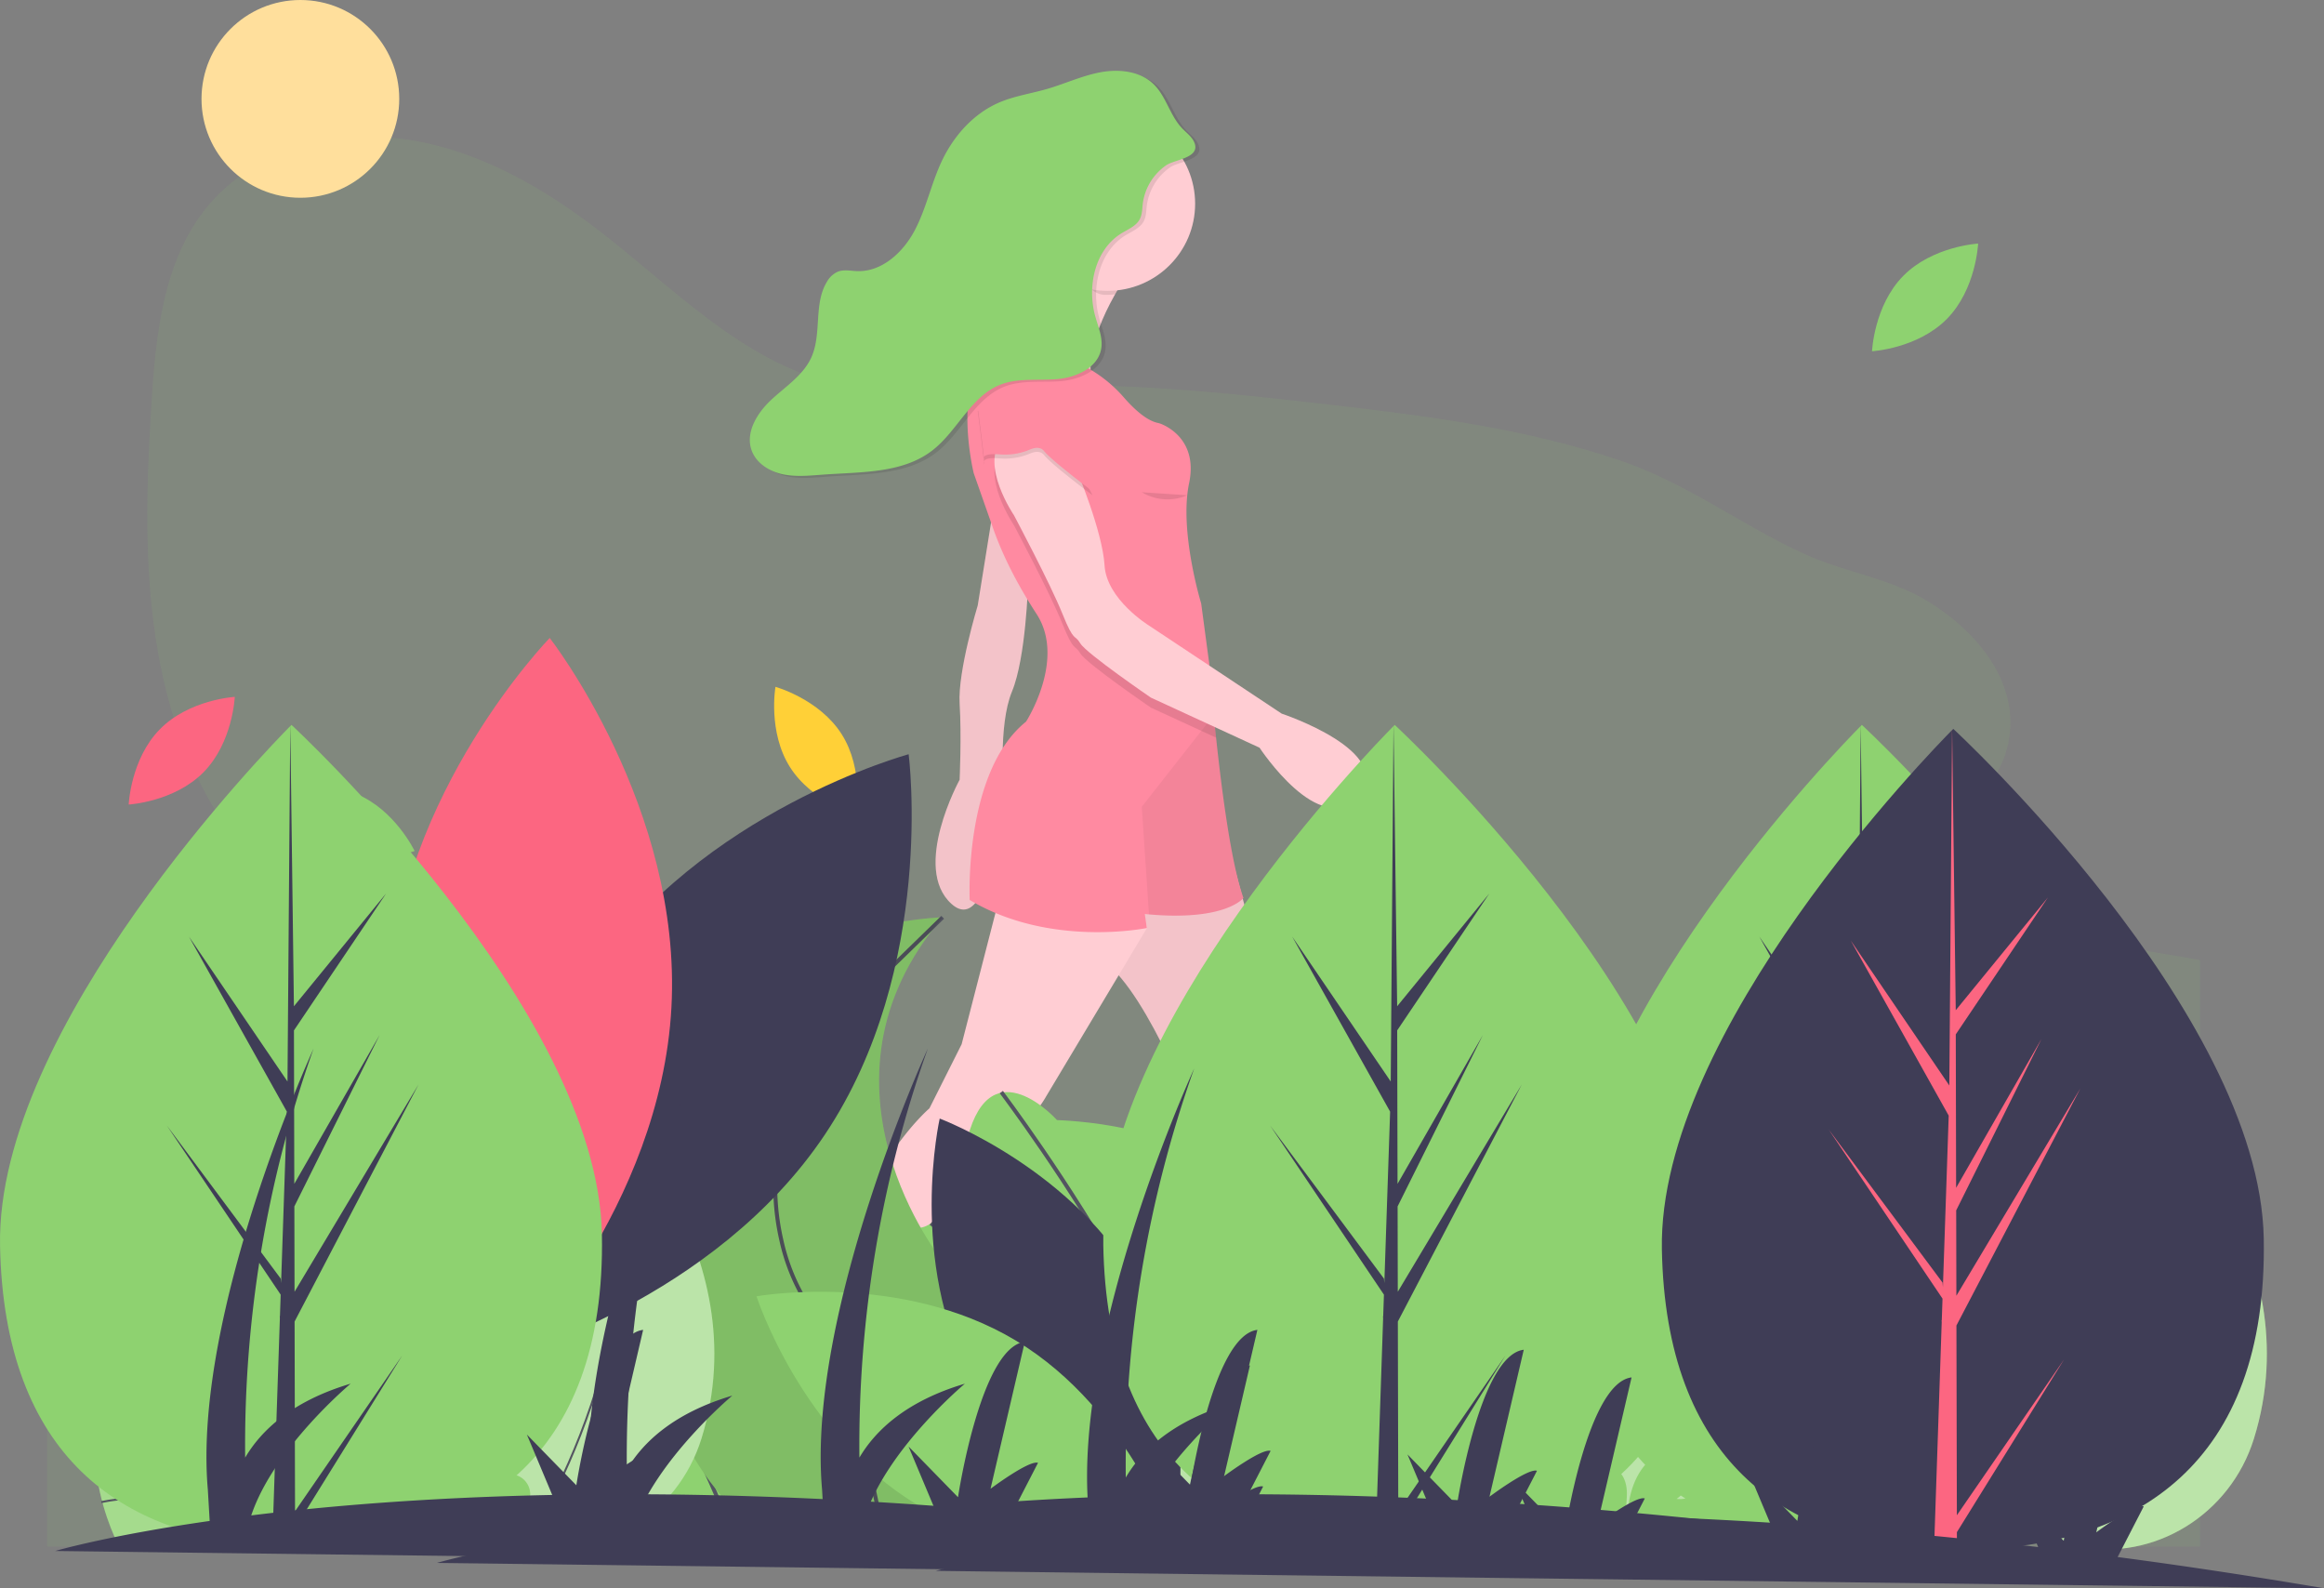 <svg id="a091f3fe-20c2-40df-845f-d86d404f8031" data-name="Layer 1" xmlns="http://www.w3.org/2000/svg" width="1169.108" height="798.867" viewBox="0 0 1169.108 798.867"><rect x="0" y="0" width="1169.108" height="798.867" fill="#808080" stroke="none"/><title>Country side</title><path d="M972.836,488.965c-31.824,40.46-19.46,99.567.762,146.904,6.771,15.849,14.428,32.617,11.572,49.614-3.493,20.784-22.043,35.981-41.518,44.036-35.503,14.683-77.988,11.184-110.61-9.11C804.849,702.87,784.66,674.35,755.987,657.61c-47.984-28.014-109.06-17.435-161.164,1.862-36.863,13.652-77.164,31.406-113.793,17.139-25.774-10.039-43.589-34.474-53.297-60.375-4.687-12.505-8.088-26.041-17.038-35.953-5.321-5.893-12.264-10.076-19.378-13.602-64.953-32.205-146.989-14.959-210.078-50.679-42.608-24.124-69.885-69.63-81.963-117.08s-10.671-97.205-7.604-146.072c2.179-34.728,6.089-71.803,28.279-98.606C143.425,125.891,183.711,115.348,220.124,120.737s69.418,24.597,98.454,47.22c36.289,28.274,69.944,63.483,114.499,74.936,30.343,7.8,62.261,3.533,93.555,2.056,52.317-2.47,104.655,3.023,156.683,9.038,49.808,5.758,99.976,12.095,147.426,28.298,33.579,11.466,60.499,32.28,92.206,46.821,20.668,9.478,43.205,12.096,62.774,24.168,24.105,14.871,46.205,40.738,40.028,71.006C1019.878,453.057,989.727,467.491,972.836,488.965Z" transform="translate(-15.446 -50.566)" fill="#8ed270" opacity="0.1"/><path d="M39.172,588.446s183-48,420,74,496-96,491-129,172,0,172,0v295h-1083Z" transform="translate(-15.446 -50.566)" fill="#8ed270" opacity="0.1"/><circle cx="151.106" cy="49.735" r="49.735" fill="#ffdf9c"/><path d="M515.408,304.699l-8.101,50.389s-10.126,33.257-9.113,49.381,0,38.296,0,38.296-24.302,44.342-4.05,62.482,26.327-57.443,26.327-57.443-3.038-32.249,4.05-49.381,8.101-54.42,8.101-54.42Z" transform="translate(-15.446 -50.566)" fill="#ffcdd3"/><path d="M515.408,304.699l-8.101,50.389s-10.126,33.257-9.113,49.381,0,38.296,0,38.296-24.302,44.342-4.05,62.482,26.327-57.443,26.327-57.443-3.038-32.249,4.05-49.381,8.101-54.42,8.101-54.42Z" transform="translate(-15.446 -50.566)" opacity="0.05"/><path d="M634.049,477.973,648.057,530.442,661.221,591.916s7.088,13.101,0,40.311l23.29,75.583s13.164,48.373,21.264,49.381-8.101,38.296-8.101,38.296l-22.277-13.101s-6.076-30.233-14.176-37.288-34.428-77.599-34.428-77.599l-8.101-49.381s-25.315-67.521-47.592-83.646-29.365-42.327-29.365-42.327Z" transform="translate(-15.446 -50.566)" fill="#ffcdd3"/><path d="M541.735,492.146s7.088,26.202,29.365,42.327,47.592,83.646,47.592,83.646l8.101,49.381s26.327,70.544,34.428,77.599c5.944,5.18,10.804,22.846,12.961,31.876.79,3.275,1.215,5.412,1.215,5.412l22.277,13.101s16.201-37.288,8.101-38.296c-1.256-.151-2.633-1.451-4.071-3.527-7.797-11.307-17.194-45.854-17.194-45.854l-23.29-75.583c7.088-27.21,0-40.311,0-40.311L648.057,530.442l-14.004-52.465Z" transform="translate(-15.446 -50.566)" opacity="0.05"/><path d="M412.124,754.168l8.101,19.148,36.453-4.031a83.706,83.706,0,0,1-1.863-15.822c-.324-11.438,1.438-26.877,10.977-38.598,17.214-21.163,43.541-73.568,43.541-73.568s26.327-28.218,32.403-39.303l50.69-84.623-1.58-7.589,13.67-12.597H519.458l-20.252,78.607-16.201,32.249s-34.428,29.226-47.592,90.7c0,0-13.133,40.956-21.497,53.18A14.694,14.694,0,0,1,412.124,754.168Z" transform="translate(-15.446 -50.566)" fill="#ffcdd3"/><path d="M674.182,776.974c.79,3.275,1.215,5.412,1.215,5.412l22.277,13.101s16.201-37.288,8.101-38.296c-1.256-.151-2.633-1.451-4.071-3.527a5.674,5.674,0,0,0-2.592,6.278,15.573,15.573,0,0,0,1.6,4.303c3.038,5.039-10.126,13.101-10.126,13.101C686.151,783.021,678.951,780.028,674.182,776.974Z" transform="translate(-15.446 -50.566)" opacity="0.1"/><path d="M700.124,761.957c-1.389-5.813,5.914-9.709,10.016-5.347a19.491,19.491,0,0,1,2.723,3.604c4.05,7.054,34.428,13.101,40.504,11.086s27.34-4.031,22.277,11.086-96.196,37.288-96.196,37.288-10.126-14.109-9.113-24.187a115.178,115.178,0,0,0,0-20.156s14.176,13.101,21.264,4.031c0,0,13.164-8.062,10.126-13.101A15.57,15.57,0,0,1,700.124,761.957Z" transform="translate(-15.446 -50.566)" fill="#dce6f2"/><path d="M412.124,754.168l8.101,19.148,36.453-4.031a83.706,83.706,0,0,1-1.863-15.822,4.996,4.996,0,0,0-8.131-1.159c-1.883,2.016-3.787,4.142-5.195,5.896-4.05,5.039-17.214,2.016-17.214,2.016-3.412,1.129-7.463-3.769-10.359-8.294A14.694,14.694,0,0,1,412.124,754.168Z" transform="translate(-15.446 -50.566)" opacity="0.1"/><path d="M445.667,754.32a4.984,4.984,0,0,1,8.476,2.091c1.842,7.166,5.883,16.424,14.686,19.928,15.189,6.047,36.453,16.124,29.365,25.194s-31.39,17.132-52.655,10.078S393.897,787.425,393.897,787.425l15.189-40.311s8.101,17.132,14.176,15.117c0,0,13.164,3.023,17.214-2.016C441.886,758.461,443.788,756.34,445.667,754.32Z" transform="translate(-15.446 -50.566)" fill="#dce6f2"/><path d="M583.251,187.797s-24.302,33.257-18.227,56.436-48.604-15.117-48.604-15.117S544.773,203.921,539.71,162.602Z" transform="translate(-15.446 -50.566)" fill="#ffcdd3"/><path d="M503.257,503.232c40.504,24.187,89.108,14.109,89.108,14.109L591.352,510.286c.709.071,1.418.141,2.106.202,38.711,3.406,47.511-8.264,47.511-8.264-6.055-16.941-10.804-52.858-13.761-80.622-.425-3.991-.81-7.81-1.164-11.388-.8-8.092-1.397-14.905-1.782-19.511-.334-4.051-.506-6.389-.506-6.389l-4.05-30.233s-11.138-36.28-6.076-60.467c4.312-20.6-9.739-28.041-14.001-29.795a13.528,13.528,0,0,0-2.059-.609c-5.554-1.31-11.739-6.961-17.001-13.022a68.283,68.283,0,0,0-28.403-19.289c-5.093-1.844-9.417-3.799-9.417-3.799-7.088-8.062-26.327-3.023-26.327-3.023-23.29,15.117-11.138,64.498-11.138,64.498l9.68,27.533c5.397,15.328,13.083,29.679,21.953,43.314,14.885,22.856-5.306,54.118-5.306,54.118C500.219,438.734,503.257,503.232,503.257,503.232Z" transform="translate(-15.446 -50.566)" fill="#ff8aa1"/><path d="M589.833,456.37l3.625,54.118c38.711,3.406,47.511-8.264,47.511-8.264-6.055-16.941-10.804-52.858-13.761-80.622-.425-3.991-.81-7.81-1.164-11.388Z" transform="translate(-15.446 -50.566)" opacity="0.05"/><path d="M525.534,314.777s18.227,34.264,24.302,49.381,6.076,10.078,9.113,15.117,35.441,27.21,35.441,27.21l32.818,15.117c-1.387-13.021-2.39-24.257-2.947-30.899l-30.884-20.498s-21.264-13.101-22.277-30.233S556.924,291.598,556.924,291.598s-26.327-28.218-37.466-15.117S525.534,314.777,525.534,314.777Z" transform="translate(-15.446 -50.566)" opacity="0.1"/><path d="M556.924,286.559s13.164,31.241,14.176,48.373,22.277,30.233,22.277,30.233l66.831,44.342s57.718,19.148,38.478,41.319-49.617-24.187-49.617-24.187l-54.68-25.194s-32.403-22.171-35.441-27.21-3.038,0-9.113-15.117-24.302-49.381-24.302-49.381-17.214-25.194-6.076-38.296S556.924,286.559,556.924,286.559Z" transform="translate(-15.446 -50.566)" fill="#ffcdd3"/><path d="M565.025,299.66s-20.252-15.117-24.302-20.156c-1.788-2.224-4.563-1.896-7.105-.834a32.042,32.042,0,0,1-15.046,2.472c-4.43-.378-8.734-.126-8.227,2.393,1.013,5.039-3.038-26.202-3.038-26.202l17.214-6.047,22.277,12.093Z" transform="translate(-15.446 -50.566)" opacity="0.1"/><path d="M565.025,297.645s-20.252-15.117-24.302-20.156c-1.788-2.224-4.563-1.896-7.105-.834a32.042,32.042,0,0,1-15.046,2.472c-4.43-.378-8.734-.126-8.227,2.393,1.013,5.039-3.038-26.202-3.038-26.202l17.214-6.047,22.277,12.093Z" transform="translate(-15.446 -50.566)" fill="#ff8aa1"/><path d="M612.711,299.66a24.947,24.947,0,0,1-22.878-1.512" transform="translate(-15.446 -50.566)" opacity="0.1"/><path d="M546.292,165.122c.757-6.024-6.738,6.488-7.594-.504l43.541,25.194s-2.485,3.406-5.665,8.785a44.667,44.667,0,0,1-4.968.285C558.506,198.883,554.36,174.156,546.292,165.122Z" transform="translate(-15.446 -50.566)" opacity="0.1"/><ellipse cx="557.173" cy="102.462" rx="44.048" ry="43.838" fill="#ffcdd3"/><path d="M592.381,153.794c-.331,2.752-.269,5.661-1.585,8.104-1.842,3.421-5.813,4.977-9.133,7.012-13.456,8.25-17.447,26.81-13.159,41.949,1.517,5.357,3.91,10.794,2.916,16.271-1.708,9.413-12.481,14.292-22.055,15.128s-19.596-.708-28.549,2.768c-15.038,5.838-21.659,23.391-34.442,33.2-14.867,11.409-35.346,10.703-54.073,12.023-6.924.488-13.95,1.318-20.752-.061s-13.513-5.46-15.916-11.941c-3.39-9.145,2.784-19.061,9.956-25.699s15.925-12.239,19.985-21.109c5.458-11.924,1.046-26.984,7.911-38.163a11.734,11.734,0,0,1,5.585-5.096c3.024-1.13,6.379-.349,9.607-.239,12.505.428,23.17-9.5,28.978-20.53s8.276-23.515,13.588-34.79c6.011-12.76,16.027-24.021,29.048-29.56,7.628-3.245,15.955-4.436,23.919-6.745,9.053-2.624,17.696-6.709,26.97-8.41s19.779-.578,26.559,5.944c6.381,6.139,8.242,15.771,14.342,22.187,2.306,2.425,5.266,4.476,6.376,7.627,2.628,7.464-10.125,8.093-14.379,11.082A27.834,27.834,0,0,0,592.381,153.794Z" transform="translate(-15.446 -50.566)" opacity="0.1"/><path d="M590.356,152.786c-.331,2.752-.269,5.661-1.585,8.104-1.842,3.421-5.813,4.977-9.133,7.012-13.456,8.25-17.447,26.81-13.159,41.949,1.517,5.357,3.91,10.794,2.916,16.271-1.708,9.413-12.481,14.292-22.055,15.128s-19.596-.708-28.549,2.768c-15.038,5.838-21.659,23.391-34.442,33.2-14.867,11.409-35.346,10.703-54.073,12.023-6.924.488-13.95,1.318-20.752-.061s-13.513-5.46-15.916-11.941c-3.39-9.145,2.784-19.061,9.956-25.699s15.925-12.239,19.985-21.109c5.458-11.924,1.046-26.984,7.911-38.163a11.734,11.734,0,0,1,5.585-5.096c3.024-1.13,6.379-.349,9.607-.239,12.505.428,23.17-9.5,28.978-20.53s8.276-23.515,13.588-34.79c6.011-12.76,16.027-24.021,29.048-29.56,7.628-3.245,15.955-4.436,23.919-6.745,9.053-2.624,17.696-6.709,26.97-8.41s19.779-.578,26.559,5.944c6.381,6.139,8.242,15.771,14.342,22.187,2.306,2.425,5.266,4.476,6.376,7.627,2.628,7.464-10.125,8.093-14.379,11.082A27.834,27.834,0,0,0,590.356,152.786Z" transform="translate(-15.446 -50.566)" fill="#8ed270"/><path d="M75.672,828.946s-33-59,8-106,89-21,89-21,60,28,46,95c0,0-8,34-32,32Z" transform="translate(-15.446 -50.566)" fill="#8ed270"/><path d="M75.672,828.946s-33-59,8-106,89-21,89-21,60,28,46,95c0,0-8,34-32,32Z" transform="translate(-15.446 -50.566)" fill="#fff" opacity="0.2"/><line x1="112.059" y1="778.465" x2="148.226" y2="668.38" fill="none" stroke="#535461" stroke-miterlimit="10"/><path d="M196.672,735.946s-18.62-8.761-37.31-3.88c0,0-9.69-24.12-31.69-28.12" transform="translate(-15.446 -50.566)" fill="none" stroke="#535461" stroke-miterlimit="10"/><path d="M205.672,773.946s-31.664-22.885-54.832-15.942c0,0-26.168-31.058-44.168-29.058" transform="translate(-15.446 -50.566)" fill="none" stroke="#535461" stroke-miterlimit="10"/><path d="M198.672,814.946s-27.063-19.573-60.532-18.287c0,0-25.468-30.713-49.468-32.713" transform="translate(-15.446 -50.566)" fill="none" stroke="#535461" stroke-miterlimit="10"/><path d="M141.953,829.031a70.976,70.976,0,0,0-12.926-4.632s-20.855-27.119-62.605-18.286" transform="translate(-15.446 -50.566)" fill="none" stroke="#535461" stroke-miterlimit="10"/><path d="M432.672,828.946s33-54-49-134-77-95-70-107c0,0-66,8-52,107s74,134,74,134Z" transform="translate(-15.446 -50.566)" fill="#8ed270"/><path d="M386.172,828.946s-24.5-71-61.5-114-30-114-11-127" transform="translate(-15.446 -50.566)" fill="none" stroke="#535461" stroke-miterlimit="10" stroke-width="2"/><path d="M972.893,189.338c-14.736,14.955-15.705,37.895-15.705,37.895s22.924-1.306,37.66-16.26,15.705-37.895,15.705-37.895S987.63,174.383,972.893,189.338Z" transform="translate(-15.446 -50.566)" fill="#8ed270"/><path d="M95.893,417.338C81.157,432.292,80.188,455.233,80.188,455.233s22.924-1.306,37.66-16.26,15.705-37.895,15.705-37.895S110.63,402.383,95.893,417.338Z" transform="translate(-15.446 -50.566)" fill="#fc6681"/><path d="M916.893,466.338c-14.736,14.955-15.705,37.895-15.705,37.895s22.924-1.306,37.66-16.26,15.705-37.895,15.705-37.895S931.63,451.383,916.893,466.338Z" transform="translate(-15.446 -50.566)" fill="#8ed270"/><path d="M194.73,449.901c-19.418-7.983-41.02-.2-41.02-.2s9.882,20.725,29.301,28.708,41.02.2,41.02.2S214.149,457.884,194.73,449.901Z" transform="translate(-15.446 -50.566)" fill="#8ed270"/><path d="M438.895,419.916c-11.224-17.743-33.348-23.887-33.348-23.887s-3.925,22.623,7.299,40.366,33.348,23.887,33.348,23.887S450.119,437.659,438.895,419.916Z" transform="translate(-15.446 -50.566)" fill="#ffd037"/><circle cx="694.357" cy="442.691" r="8.669" fill="#fc6681"/><circle cx="714.585" cy="535.161" r="8.669" fill="#fc6681"/><path d="M547.172,613.946s-33-37-45,9-19,52-43,40-49,45,10,86,26,81.5,26,81.5h211s28-81.5-33-109.5-59-49-57-77S547.172,613.946,547.172,613.946Z" transform="translate(-15.446 -50.566)" fill="#8ed270"/><path d="M519.172,599.876s137,180.57,90,230.57" transform="translate(-15.446 -50.566)" fill="none" stroke="#535461" stroke-miterlimit="10" stroke-width="2"/><path d="M483.75,665.855s32.421,27.591,85.421,13.591,39.932-49.916,39.932-49.916" transform="translate(-15.446 -50.566)" fill="none" stroke="#535461" stroke-miterlimit="10" stroke-width="2"/><path d="M705.621,753.139s-70.531-34.208-105.99-21.45c-92.322,33.215-160.959-56.243-160.959-56.243" transform="translate(-15.446 -50.566)" fill="none" stroke="#535461" stroke-miterlimit="10" stroke-width="2"/><path d="M500.672,828.946s43-32-11-144c0,0-72-89,0-173,0,0-157,4-154,150s78.5,167,78.5,167Z" transform="translate(-15.446 -50.566)" fill="#8ed270"/><path d="M460.505,828.946s-10.833-77-39.833-124a100.81,100.81,0,0,1-12.185-30.708c-9.694-42.629,4.126-87.208,35.437-117.717l45.748-44.575" transform="translate(-15.446 -50.566)" fill="none" stroke="#535461" stroke-miterlimit="10" stroke-width="2"/><path d="M500.672,828.946s43-32-11-144c0,0-72-89,0-173,0,0-157,4-154,150s78.5,167,78.5,167Z" transform="translate(-15.446 -50.566)" opacity="0.1"/><path d="M886.111,828.065s-147.143-32.896,40.077-225.389c0,0,80.705,76.487,51.098,171.571-11.904,38.229-50.197,61.832-88.982,54.269Q887.215,828.304,886.111,828.065Z" transform="translate(-15.446 -50.566)" fill="#8ed270"/><path d="M886.111,828.065c-3.231-.722-143.974-36.154,40.077-225.389,0,0,80.705,76.487,51.098,171.571-11.904,38.229-50.197,61.832-88.982,54.269Q887.215,828.304,886.111,828.065Z" transform="translate(-15.446 -50.566)" fill="#fff" opacity="0.4"/><path d="M888.043,829.159s77.719-117.085,38.145-226.483" transform="translate(-15.446 -50.566)" fill="none" stroke="#535461" stroke-miterlimit="10"/><path d="M277.111,828.065s-147.143-32.896,40.077-225.389c0,0,80.705,76.487,51.098,171.571-11.904,38.229-50.197,61.832-88.982,54.269Q278.215,828.304,277.111,828.065Z" transform="translate(-15.446 -50.566)" fill="#8ed270"/><path d="M277.111,828.065c-3.231-.722-143.974-36.154,40.077-225.389,0,0,80.705,76.487,51.098,171.571-11.904,38.229-50.197,61.832-88.982,54.269Q278.215,828.304,277.111,828.065Z" transform="translate(-15.446 -50.566)" fill="#fff" opacity="0.4"/><path d="M279.043,829.159s77.719-117.085,38.145-226.483" transform="translate(-15.446 -50.566)" fill="none" stroke="#535461" stroke-miterlimit="10"/><path d="M606.111,828.065s-147.143-32.896,40.077-225.389c0,0,80.705,76.487,51.098,171.571-11.904,38.229-50.197,61.832-88.982,54.269Q607.215,828.304,606.111,828.065Z" transform="translate(-15.446 -50.566)" fill="#8ed270"/><path d="M606.111,828.065c-3.231-.722-143.974-36.154,40.077-225.389,0,0,80.705,76.487,51.098,171.571-11.904,38.229-50.197,61.832-88.982,54.269Q607.215,828.304,606.111,828.065Z" transform="translate(-15.446 -50.566)" fill="#fff" opacity="0.4"/><path d="M608.043,829.159s77.719-117.085,38.145-226.483" transform="translate(-15.446 -50.566)" fill="none" stroke="#535461" stroke-miterlimit="10"/><path d="M1058.111,828.065s-147.143-32.896,40.077-225.389c0,0,80.705,76.487,51.098,171.571-11.904,38.229-50.197,61.832-88.982,54.269Q1059.215,828.304,1058.111,828.065Z" transform="translate(-15.446 -50.566)" fill="#8ed270"/><path d="M1058.111,828.065c-3.231-.722-143.974-36.154,40.077-225.389,0,0,80.705,76.487,51.098,171.571-11.904,38.229-50.197,61.832-88.982,54.269Q1059.215,828.304,1058.111,828.065Z" transform="translate(-15.446 -50.566)" fill="#fff" opacity="0.4"/><path d="M1060.043,829.159s77.719-117.085,38.145-226.483" transform="translate(-15.446 -50.566)" fill="none" stroke="#535461" stroke-miterlimit="10"/><path d="M784.111,828.065s-147.143-32.896,40.077-225.389c0,0,80.705,76.487,51.098,171.571-11.904,38.229-50.197,61.832-88.982,54.269Q785.215,828.304,784.111,828.065Z" transform="translate(-15.446 -50.566)" fill="#8ed270"/><path d="M784.111,828.065c-3.231-.722-143.974-36.154,40.077-225.389,0,0,80.705,76.487,51.098,171.571-11.904,38.229-50.197,61.832-88.982,54.269Q785.215,828.304,784.111,828.065Z" transform="translate(-15.446 -50.566)" fill="#fff" opacity="0.4"/><path d="M786.043,829.159s77.719-117.085,38.145-226.483" transform="translate(-15.446 -50.566)" fill="none" stroke="#535461" stroke-miterlimit="10"/><path d="M272.184,816.567c4.343-3.293,8.418-7.177,9.669-11.906a10.067,10.067,0,0,0-6.757-12.126c-6.206-1.936-12.837,1.573-17.864,5.117s-10.79,7.589-17.369,6.838c6.817-4.923,10.057-12.924,8.178-20.192a7.818,7.818,0,0,0-2.274-4.1c-3.445-3.005-9.689-1.714-13.814.653-13.117,7.528-16.777,22.064-16.848,35.148-1.323-4.719-.209-9.637-.241-14.479s-1.659-10.208-6.664-12.808c-2.972-1.544-6.643-1.844-10.164-1.949-5.896-.177-12.463.305-16.49,3.824-5.003,4.372-3.706,11.707.647,16.52s10.973,7.828,17.068,11.153c4.644,2.533,9.342,5.493,12.197,9.492a8.612,8.612,0,0,1,.904,1.696h36.964A106.272,106.272,0,0,0,272.184,816.567Z" transform="translate(-15.446 -50.566)" fill="#8ed270"/><path d="M891.184,816.567c4.343-3.293,8.418-7.177,9.669-11.906a10.067,10.067,0,0,0-6.757-12.126c-6.206-1.936-12.837,1.573-17.864,5.117s-10.79,7.589-17.369,6.838c6.817-4.923,10.057-12.924,8.178-20.192a7.818,7.818,0,0,0-2.274-4.1c-3.445-3.005-9.689-1.714-13.814.653-13.117,7.528-16.777,22.064-16.848,35.148-1.323-4.719-.209-9.637-.241-14.479s-1.659-10.208-6.664-12.808c-2.972-1.544-6.643-1.844-10.164-1.949-5.896-.177-12.463.305-16.49,3.824-5.003,4.372-3.706,11.707.647,16.52s10.973,7.828,17.068,11.153c4.644,2.533,9.342,5.493,12.197,9.492a8.612,8.612,0,0,1,.904,1.696h36.964A106.272,106.272,0,0,0,891.184,816.567Z" transform="translate(-15.446 -50.566)" fill="#8ed270"/><path d="M692.309,744.603c32.328,59.955,100.941,85.692,100.941,85.692s16.198-71.468-16.131-131.423-100.941-85.692-100.941-85.692S659.981,684.649,692.309,744.603Z" transform="translate(-15.446 -50.566)" fill="#3f3d56"/><path d="M714.53,724.878c58.366,35.115,80.845,104.863,80.845,104.863S723.223,842.557,664.857,807.442s-80.845-104.863-80.845-104.863S656.164,689.763,714.53,724.878Z" transform="translate(-15.446 -50.566)" fill="#8ed270"/><path d="M504.309,744.603c32.328,59.955,100.941,85.692,100.941,85.692s16.198-71.468-16.131-131.423-100.941-85.692-100.941-85.692S471.981,684.649,504.309,744.603Z" transform="translate(-15.446 -50.566)" fill="#3f3d56"/><path d="M526.53,724.878c58.366,35.115,80.845,104.863,80.845,104.863S535.223,842.557,476.857,807.442s-80.845-104.863-80.845-104.863S468.164,689.763,526.53,724.878Z" transform="translate(-15.446 -50.566)" fill="#8ed270"/><path d="M312.066,541.986c-55.927,83.728-42.045,191.159-42.045,191.159S374.578,704.827,430.505,621.099s42.045-191.159,42.045-191.159S367.993,458.259,312.066,541.986Z" transform="translate(-15.446 -50.566)" fill="#3f3d56"/><path d="M353.21,557.354c-5.46,100.54-80.997,178.183-80.997,178.183s-66.685-85.366-61.225-185.906,80.997-178.183,80.997-178.183S358.67,456.814,353.21,557.354Z" transform="translate(-15.446 -50.566)" fill="#fc6681"/><path d="M1108.244,671.431c2.105,114.017-64.942,155.073-148.548,156.617q-2.913.054-5.799.042-5.814-.018-11.513-.317c-75.555-3.95-134.958-44.716-136.916-150.752-2.026-109.734,135.664-250.804,145.993-261.238.009-0.0.009-0.0.018-.01.392-.398.593-.596.593-.596S1106.139,557.423,1108.244,671.431Z" transform="translate(-15.446 -50.566)" fill="#8ed270"/><path d="M953.864,810.709l53.94-78.384-53.923,86.879.015,8.885q-5.814-.018-11.513-.317l3.859-114.174-.063-.882.099-.169.368-10.789-57.236-85.04,57.254,76.963.182,2.283,2.915-86.263-49.28-88.059,49.586,72.903,1.393-178.764.008-.595.011.585,1.821,140.921,46.383-56.736-46.364,68.875.17,77.19,42.926-74.872L953.524,657.371l.095,42.921L1015.995,596.025,953.645,715.266Z" transform="translate(-15.446 -50.566)" fill="#3f3d56"/><path d="M873.244,671.431c2.105,114.017-64.942,155.073-148.548,156.617q-2.913.054-5.799.042-5.814-.018-11.513-.317c-75.555-3.95-134.958-44.716-136.916-150.752-2.026-109.734,135.664-250.804,145.993-261.238.009-0.0.009-0.0.018-.01.392-.398.593-.596.593-.596S871.139,557.423,873.244,671.431Z" transform="translate(-15.446 -50.566)" fill="#8ed270"/><path d="M718.864,810.709l53.94-78.384-53.923,86.879.015,8.885q-5.814-.018-11.513-.317l3.859-114.174-.063-.882.099-.169.368-10.789-57.236-85.04,57.254,76.963.182,2.283,2.915-86.263-49.28-88.059,49.586,72.903,1.393-178.764.008-.595.011.585,1.821,140.921,46.383-56.736-46.364,68.875.17,77.19,42.926-74.872L718.524,657.371l.095,42.921L780.995,596.025,718.645,715.266Z" transform="translate(-15.446 -50.566)" fill="#3f3d56"/><path d="M1154.244,673.431c2.105,114.017-64.942,155.073-148.548,156.617q-2.913.054-5.799.042-5.814-.018-11.513-.317c-75.555-3.95-134.958-44.716-136.916-150.752-2.026-109.734,135.664-250.804,145.993-261.238.009-0.0.009-0.0.018-.01.392-.398.593-.596.593-.596S1152.139,559.423,1154.244,673.431Z" transform="translate(-15.446 -50.566)" fill="#3f3d56"/><path d="M999.864,812.709l53.94-78.384-53.923,86.879.015,8.885q-5.814-.018-11.513-.317l3.859-114.174-.063-.882.099-.169.368-10.789-57.236-85.04,57.254,76.963.182,2.283,2.915-86.263-49.28-88.059,49.586,72.903,1.393-178.764.008-.595.011.585,1.821,140.921,46.383-56.736-46.364,68.875.17,77.19,42.926-74.872L999.524,659.371l.095,42.921L1061.995,598.025,999.645,717.266Z" transform="translate(-15.446 -50.566)" fill="#fc6681"/><path d="M318.244,671.431c2.105,114.017-64.942,155.073-148.548,156.617q-2.913.054-5.799.042-5.814-.018-11.513-.317C76.828,823.823,17.426,783.057,15.468,677.021c-2.026-109.734,135.664-250.804,145.993-261.238.009-0.0.009-0.0.018-.01.392-.398.593-.596.593-.596S316.139,557.423,318.244,671.431Z" transform="translate(-15.446 -50.566)" fill="#8ed270"/><path d="M163.864,810.709l53.94-78.384-53.923,86.879.015,8.885q-5.814-.018-11.513-.317l3.859-114.174-.063-.882.099-.169.368-10.789L99.411,616.719l57.254,76.963.182,2.283,2.915-86.263-49.28-88.059,49.586,72.903,1.393-178.764.008-.595.011.585,1.821,140.921,46.383-56.736-46.364,68.875.17,77.19,42.926-74.872L163.524,657.371l.095,42.921L225.995,596.025,163.645,715.266Z" transform="translate(-15.446 -50.566)" fill="#3f3d56"/><path d="M933.554,845.434q-53.974-9.144-103.815-15.706l13.135-25.468c-4.429-1.538-23.889,13.046-23.889,13.046l17.238-73.927c-22.277,2.686-33.603,78.17-33.603,78.17L777.732,796.029l12.049,28.692C688.087,812.745,600.26,808.304,526.388,808.144l11.243-21.798c-4.429-1.538-23.889,13.046-23.889,13.046l17.238-73.927c-22.277,2.686-33.603,78.17-33.603,78.17l-24.889-25.521,12.762,30.389c-61.93,1.239-112.433,5.466-151.414,10.285,11.371-33.957,50.001-66.253,50.001-66.253-29.501,8.774-44.976,23.477-53.062,37.184a595.41,595.41,0,0,1,34.415-205.722S304.213,716.692,311.993,805.761l.931,15.816c-51.695,7.402-77.685,15.103-77.685,15.103Z" transform="translate(-15.446 -50.566)" fill="#3f3d56"/><path d="M1050.554,839.434q-53.974-9.144-103.815-15.706l13.135-25.468c-4.429-1.538-23.889,13.046-23.889,13.046l17.238-73.927c-22.277,2.686-33.603,78.17-33.603,78.17L894.732,790.029l12.049,28.692C805.087,806.745,717.26,802.304,643.388,802.144l11.243-21.798c-4.429-1.538-23.889,13.046-23.889,13.046l17.238-73.927c-22.277,2.686-33.603,78.17-33.603,78.17l-24.889-25.521,12.762,30.389c-61.93,1.239-112.433,5.466-151.414,10.285,11.371-33.957,50.001-66.253,50.001-66.253-29.501,8.774-44.976,23.477-53.062,37.184a595.41,595.41,0,0,1,34.415-205.722S421.213,710.692,428.993,799.761l.931,15.816c-51.695,7.402-77.685,15.103-77.685,15.103Z" transform="translate(-15.446 -50.566)" fill="#3f3d56"/><path d="M1184.554,849.434q-53.974-9.144-103.815-15.706l13.135-25.468c-4.429-1.538-23.889,13.046-23.889,13.046l17.238-73.927c-22.277,2.686-33.603,78.17-33.603,78.17L1028.732,800.029l12.049,28.692C939.087,816.745,851.26,812.304,777.388,812.144l11.243-21.798c-4.429-1.538-23.889,13.046-23.889,13.046l17.238-73.927c-22.277,2.686-33.603,78.17-33.603,78.17l-24.889-25.521,12.762,30.389c-61.93,1.239-112.433,5.466-151.414,10.285,11.371-33.957,50.001-66.253,50.001-66.253-29.501,8.774-44.976,23.477-53.062,37.184a595.41,595.41,0,0,1,34.415-205.722S555.213,720.692,562.993,809.761l.931,15.816c-51.695,7.402-77.685,15.103-77.685,15.103Z" transform="translate(-15.446 -50.566)" fill="#3f3d56"/><path d="M741.554,839.434q-53.974-9.144-103.815-15.706l13.135-25.468c-4.429-1.538-23.889,13.046-23.889,13.046l17.238-73.927c-22.277,2.686-33.603,78.17-33.603,78.17L585.732,790.029l12.049,28.692C496.087,806.745,408.26,802.304,334.388,802.144l11.243-21.798c-4.429-1.538-23.889,13.046-23.889,13.046l17.238-73.927c-22.277,2.686-33.603,78.17-33.603,78.17l-24.889-25.521,12.762,30.389c-61.93,1.239-112.433,5.466-151.414,10.285,11.371-33.957,50.001-66.253,50.001-66.253-29.501,8.774-44.976,23.477-53.062,37.184a595.41,595.41,0,0,1,34.415-205.722S112.213,710.692,119.993,799.761l.931,15.816c-51.695,7.402-77.685,15.103-77.685,15.103Z" transform="translate(-15.446 -50.566)" fill="#3f3d56"/></svg>
